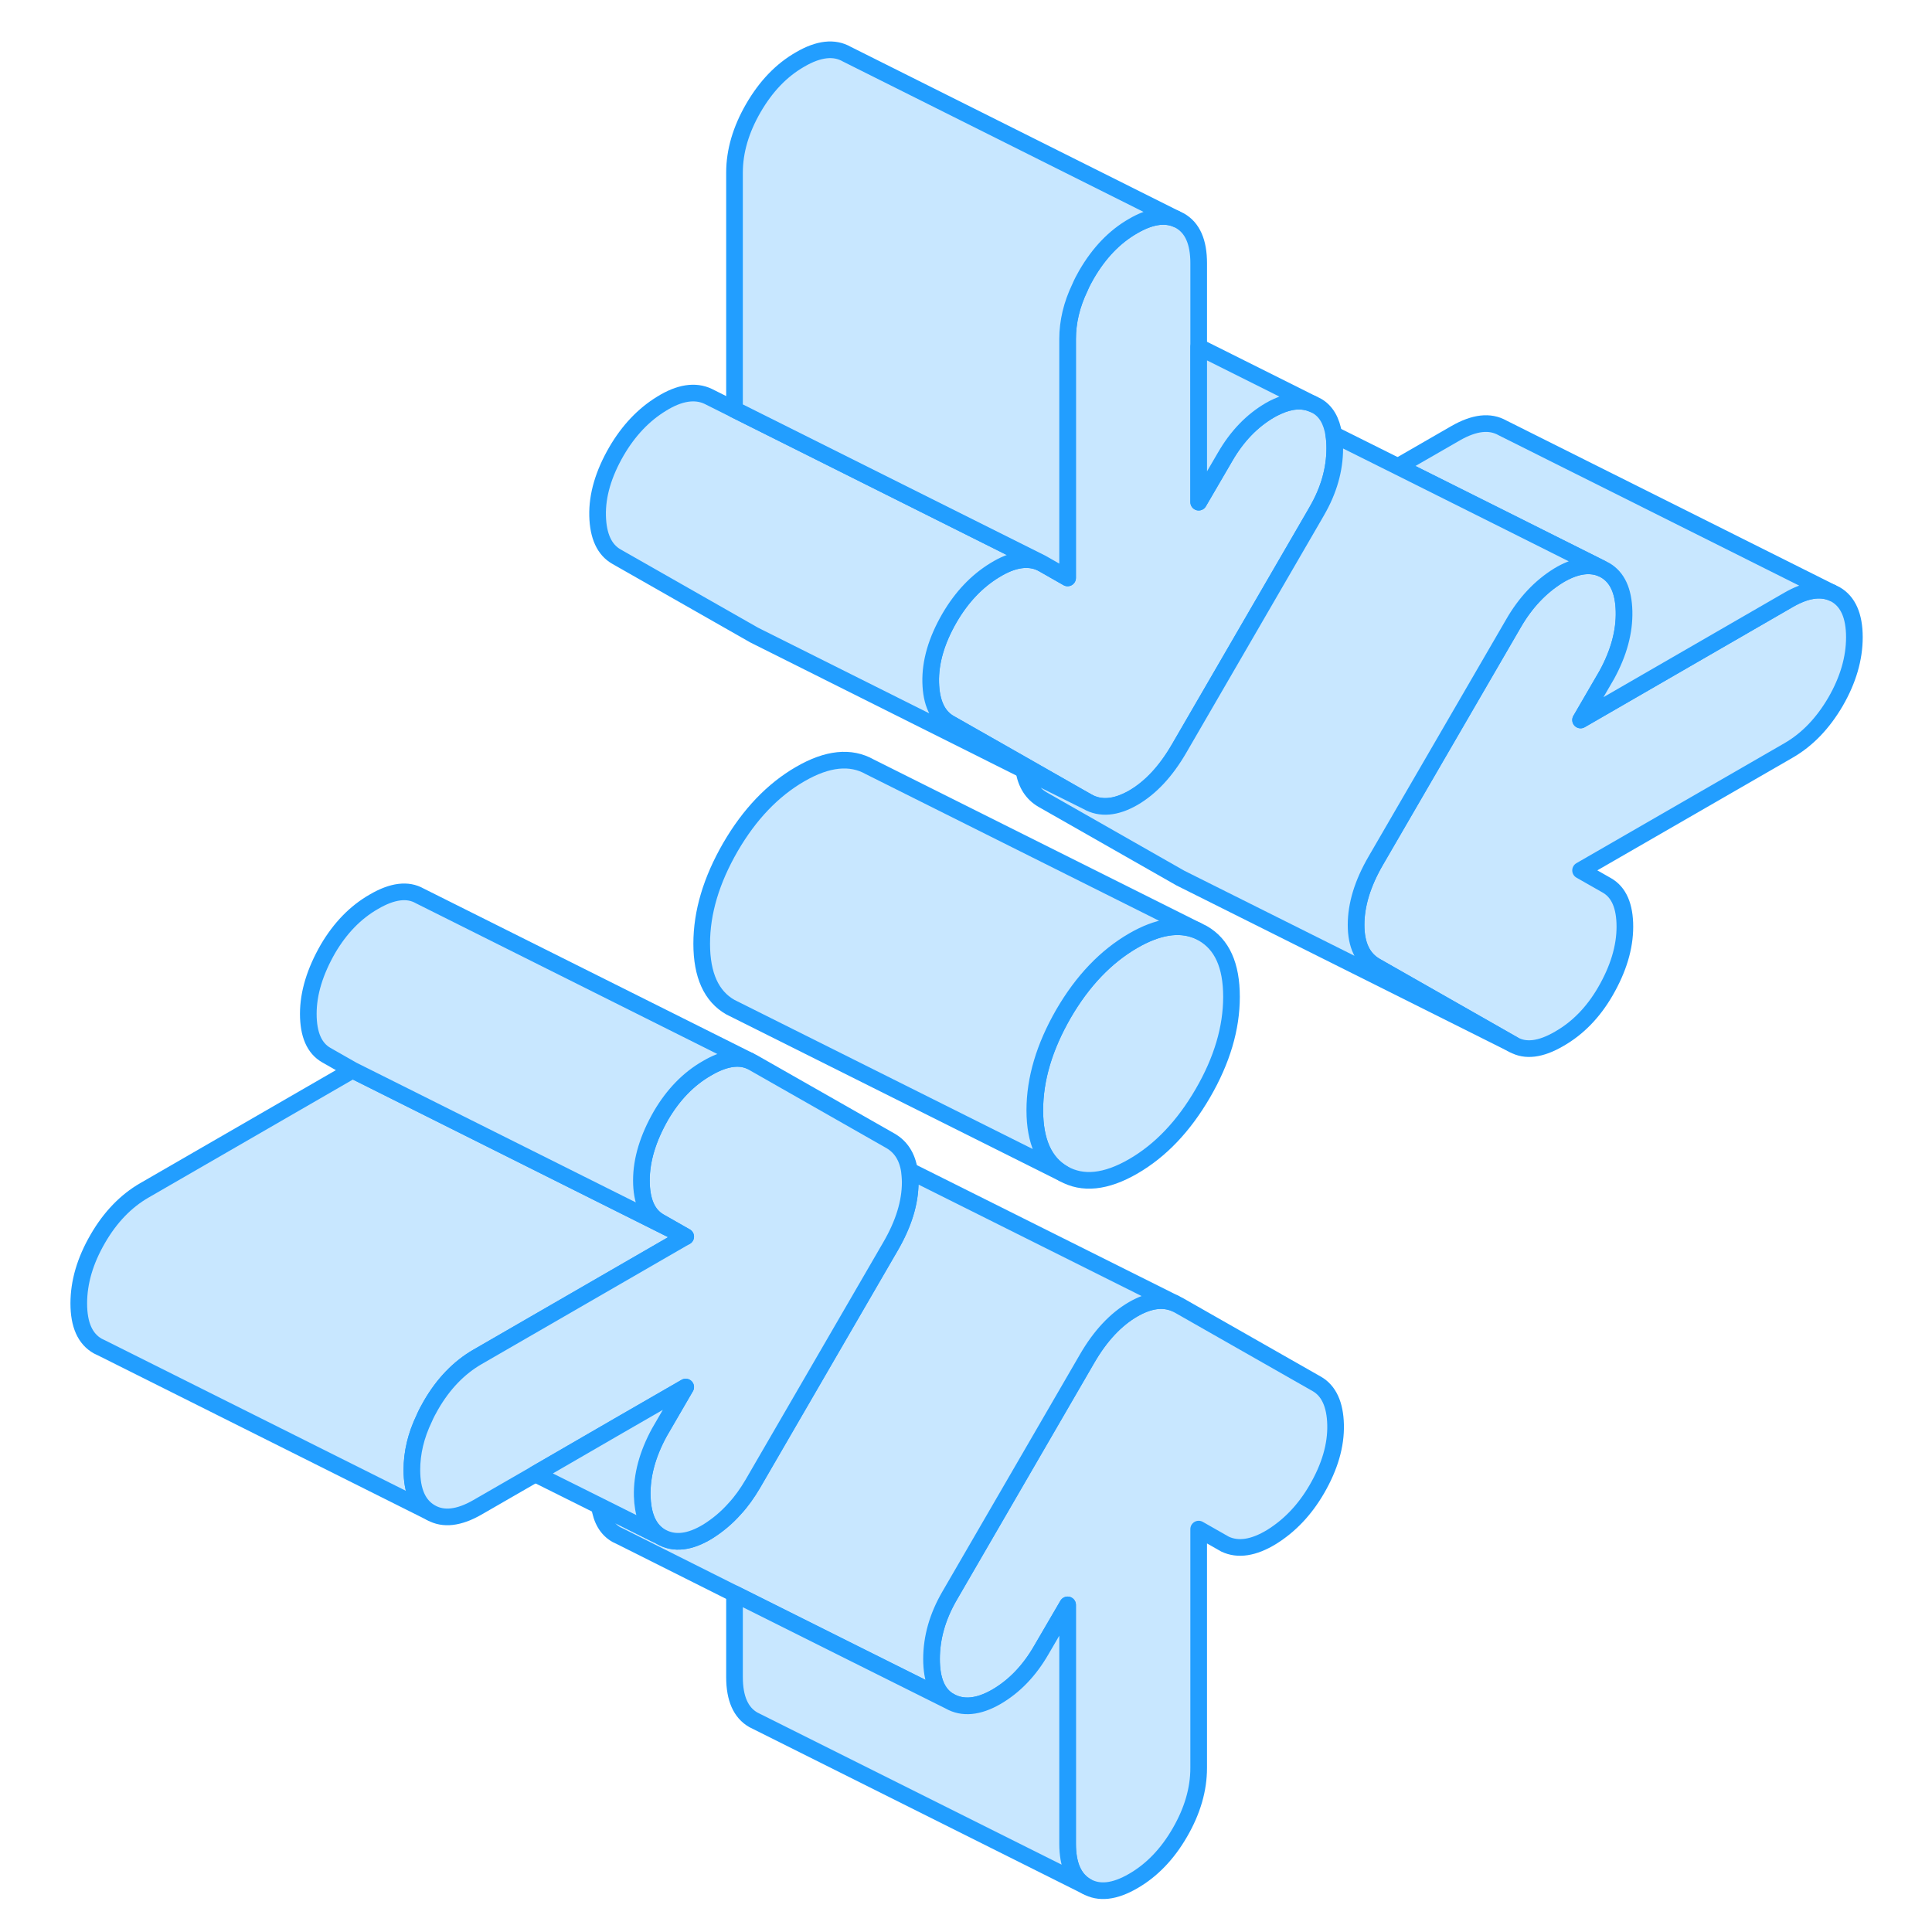<svg width="48" height="48" viewBox="0 0 112 116" fill="#c8e7ff" xmlns="http://www.w3.org/2000/svg" stroke-width="1px" stroke-linecap="round" stroke-linejoin="round"><path d="M109.34 38.26C109.34 39.54 108.96 40.83 108.21 42.13C107.45 43.43 106.52 44.4 105.4 45.05L92.9 52.26L94.48 53.16C95.2 53.57 95.56 54.4 95.56 55.64C95.56 56.88 95.17 58.18 94.38 59.54C93.66 60.78 92.74 61.73 91.62 62.37C90.51 63.02 89.59 63.13 88.87 62.72L80.6 58.01C79.81 57.56 79.42 56.73 79.42 55.53C79.42 54.33 79.81 53.04 80.6 51.68L88.87 37.43C89.59 36.18 90.49 35.23 91.57 34.56C92.55 33.97 93.4 33.83 94.14 34.12L94.38 34.24C95.1 34.66 95.48 35.47 95.51 36.7C95.54 37.92 95.2 39.19 94.48 40.51L92.9 43.23L105.4 36.01C106.41 35.43 107.26 35.29 107.98 35.58L108.21 35.69C108.96 36.12 109.34 36.98 109.34 38.26Z" stroke="#229EFF" stroke-linejoin="round"/><path d="M71.941 59.85C71.941 61.73 71.371 63.66 70.221 65.64C69.071 67.62 67.681 69.08 66.041 70.03C64.401 70.98 63.001 71.12 61.851 70.47C60.711 69.82 60.131 68.55 60.131 66.66C60.131 64.77 60.711 62.85 61.851 60.87C63.001 58.89 64.401 57.43 66.041 56.48C67.511 55.63 68.781 55.43 69.861 55.86L70.221 56.04C71.371 56.7 71.941 57.96 71.941 59.85Z" stroke="#229EFF" stroke-linejoin="round"/><path d="M78.19 85.54C78.22 86.77 77.85 88.06 77.06 89.42C76.34 90.66 75.43 91.61 74.35 92.28C73.27 92.94 72.33 93.08 71.55 92.71L69.97 91.81V106.15C69.97 107.43 69.6 108.72 68.84 110.03C68.09 111.33 67.15 112.3 66.04 112.94C64.92 113.59 63.99 113.69 63.23 113.26C62.48 112.83 62.1 111.98 62.1 110.7V96.36L60.52 99.07C59.8 100.32 58.9 101.25 57.82 101.88C56.74 102.5 55.8 102.59 55.01 102.14C54.29 101.73 53.93 100.89 53.93 99.61C53.93 98.33 54.29 97.06 55.01 95.82L63.28 81.56C64.07 80.2 64.99 79.22 66.04 78.61C66.98 78.07 67.8 77.95 68.53 78.25L68.79 78.38L77.06 83.09C77.78 83.5 78.16 84.32 78.19 85.54Z" stroke="#229EFF" stroke-linejoin="round"/><path d="M78.141 26.91C78.141 28.19 77.781 29.45 77.061 30.69L76.941 30.9L68.791 44.95C68.001 46.31 67.091 47.29 66.041 47.9C64.991 48.5 64.071 48.58 63.281 48.13L59.441 45.94L55.011 43.42C54.291 43.01 53.911 42.19 53.881 40.97C53.851 39.74 54.231 38.45 55.011 37.1C55.741 35.85 56.641 34.9 57.721 34.24C58.8 33.57 59.741 33.43 60.521 33.8L62.1 34.7V20.36C62.1 19.33 62.34 18.3 62.84 17.26C62.95 17 63.081 16.75 63.23 16.49C63.99 15.18 64.921 14.21 66.041 13.57C67.041 12.99 67.9 12.85 68.611 13.14L68.841 13.25C69.6 13.68 69.971 14.53 69.971 15.81V30.15L71.551 27.44C72.271 26.19 73.171 25.26 74.251 24.63C74.38 24.55 74.511 24.49 74.641 24.43L74.701 24.4C75.49 24.04 76.191 23.99 76.811 24.25L77.061 24.37C77.611 24.68 77.951 25.26 78.081 26.09C78.121 26.34 78.141 26.61 78.141 26.91Z" stroke="#229EFF" stroke-linejoin="round"/><path d="M39.17 74.25L26.671 81.47C25.561 82.11 24.62 83.08 23.87 84.38C23.721 84.64 23.581 84.9 23.471 85.16C22.971 86.2 22.73 87.23 22.73 88.26C22.73 89.54 23.11 90.39 23.87 90.82L4.1 80.93L3.87 80.82C3.11 80.39 2.73 79.54 2.73 78.26C2.73 76.98 3.11 75.69 3.87 74.38C4.62 73.08 5.561 72.11 6.671 71.47L19.171 64.25L39.17 74.25Z" stroke="#229EFF" stroke-linejoin="round"/><path d="M68.53 78.25C67.8 77.95 66.98 78.07 66.04 78.61C64.99 79.22 64.07 80.2 63.28 81.56L55.01 95.82C54.29 97.06 53.93 98.33 53.93 99.61C53.93 100.89 54.29 101.73 55.01 102.14L49.24 99.26L42.1 95.69L35.26 92.26L35.01 92.14C34.45 91.82 34.11 91.25 33.99 90.42L37.69 92.27C38.48 92.72 39.42 92.61 40.5 91.95C41.09 91.58 41.63 91.13 42.1 90.6C42.51 90.16 42.87 89.65 43.2 89.09L51.47 74.83C52.26 73.47 52.65 72.19 52.65 70.98C52.65 70.84 52.64 70.7 52.63 70.57C52.62 70.47 52.61 70.38 52.6 70.29L68.53 78.25Z" stroke="#229EFF" stroke-linejoin="round"/><path d="M52.651 70.98C52.651 72.19 52.261 73.47 51.471 74.83L43.2 89.09C42.87 89.65 42.511 90.16 42.1 90.6C41.63 91.13 41.09 91.58 40.501 91.95C39.42 92.61 38.48 92.72 37.69 92.27C37.59 92.21 37.501 92.15 37.42 92.09C36.87 91.63 36.59 90.87 36.56 89.82C36.53 88.59 36.87 87.32 37.59 86L39.17 83.28L35.13 85.61L30.14 88.5L26.671 90.5C25.561 91.14 24.62 91.25 23.87 90.82C23.11 90.39 22.73 89.54 22.73 88.26C22.73 87.23 22.971 86.2 23.471 85.16C23.581 84.9 23.721 84.64 23.87 84.38C24.62 83.08 25.561 82.11 26.671 81.47L39.17 74.25L37.59 73.35C36.87 72.94 36.511 72.11 36.511 70.87C36.511 69.63 36.91 68.33 37.69 66.97C38.42 65.73 39.33 64.78 40.45 64.14C41.45 63.55 42.3 63.41 42.98 63.68L43.2 63.79L51.471 68.5C52.09 68.86 52.471 69.45 52.6 70.28C52.611 70.38 52.62 70.47 52.63 70.57C52.641 70.7 52.651 70.84 52.651 70.98Z" stroke="#229EFF" stroke-linejoin="round"/><path d="M63.281 48.13L59.471 46.23L43.541 38.26L43.281 38.13L35.011 33.42C34.291 33.01 33.911 32.19 33.881 30.97C33.851 29.74 34.231 28.45 35.011 27.1C35.741 25.85 36.641 24.9 37.721 24.24C38.8 23.57 39.741 23.43 40.521 23.8L42.1 24.59L51.941 29.51L60.521 33.8C59.741 33.43 58.8 33.57 57.721 34.24C56.641 34.9 55.741 35.85 55.011 37.1C54.231 38.45 53.851 39.74 53.881 40.97C53.911 42.19 54.291 43.01 55.011 43.42L59.441 45.94L63.281 48.13Z" stroke="#229EFF" stroke-linejoin="round"/><path d="M107.98 35.58C107.26 35.29 106.41 35.43 105.4 36.01L92.9 43.23L94.48 40.51C95.2 39.19 95.54 37.92 95.51 36.7C95.48 35.47 95.1 34.66 94.38 34.24L94.14 34.12L88.61 31.35L81.93 28.01L85.4 26.01C86.52 25.37 87.45 25.26 88.21 25.69L107.98 35.58Z" stroke="#229EFF" stroke-linejoin="round"/><path d="M94.141 34.12C93.401 33.83 92.551 33.97 91.571 34.56C90.491 35.23 89.591 36.18 88.871 37.43L80.601 51.68C79.811 53.04 79.421 54.32 79.421 55.53C79.421 56.74 79.811 57.56 80.601 58.01L88.871 62.72L68.871 52.72L60.601 48.01C59.981 47.65 59.601 47.06 59.471 46.23L63.281 48.13C64.071 48.58 64.991 48.5 66.041 47.9C67.091 47.29 68.001 46.31 68.791 44.95L76.941 30.9L77.061 30.69C77.781 29.45 78.141 28.19 78.141 26.91C78.141 26.61 78.121 26.34 78.081 26.09L81.931 28.01L88.611 31.35L94.141 34.12Z" stroke="#229EFF" stroke-linejoin="round"/><path d="M76.811 24.25C76.191 23.99 75.491 24.04 74.701 24.4L74.641 24.43C74.511 24.49 74.381 24.55 74.251 24.63C73.171 25.26 72.271 26.19 71.551 27.44L69.971 30.15V20.83L76.811 24.25Z" stroke="#229EFF" stroke-linejoin="round"/><path d="M68.611 13.14C67.901 12.85 67.041 12.99 66.041 13.57C64.921 14.21 63.991 15.18 63.231 16.49C63.081 16.75 62.951 17 62.841 17.26C62.341 18.3 62.101 19.33 62.101 20.36V34.7L60.521 33.8L51.941 29.51L42.101 24.59V10.36C42.101 9.08 42.481 7.79 43.231 6.49C43.991 5.18 44.921 4.21 46.041 3.57C47.151 2.92 48.091 2.82 48.841 3.25L68.611 13.14Z" stroke="#229EFF" stroke-linejoin="round"/><path d="M69.861 55.86C68.781 55.43 67.511 55.63 66.041 56.48C64.401 57.43 63.001 58.89 61.851 60.87C60.711 62.85 60.131 64.78 60.131 66.66C60.131 68.54 60.711 69.82 61.851 70.47L41.851 60.47C40.711 59.82 40.131 58.55 40.131 56.66C40.131 54.77 40.711 52.85 41.851 50.87C43.001 48.89 44.401 47.43 46.041 46.48C47.681 45.53 49.071 45.39 50.221 46.04L69.861 55.86Z" stroke="#229EFF" stroke-linejoin="round"/><path d="M63.231 113.26L43.231 103.26C42.481 102.83 42.101 101.98 42.101 100.7V95.69L49.241 99.26L55.011 102.14C55.801 102.59 56.741 102.5 57.821 101.88C58.901 101.25 59.801 100.32 60.521 99.07L62.101 96.36V110.7C62.101 111.98 62.481 112.83 63.231 113.26Z" stroke="#229EFF" stroke-linejoin="round"/><path d="M37.591 86C36.871 87.32 36.531 88.59 36.56 89.82C36.59 90.87 36.871 91.63 37.421 92.09C37.401 92.1 37.381 92.1 37.371 92.11L33.991 90.42L30.141 88.5L35.131 85.61L39.171 83.28L37.591 86Z" stroke="#229EFF" stroke-linejoin="round"/><path d="M42.981 63.68C42.301 63.41 41.451 63.55 40.451 64.14C39.331 64.78 38.421 65.73 37.691 66.97C36.911 68.33 36.511 69.63 36.511 70.87C36.511 72.11 36.871 72.94 37.591 73.35L39.171 74.25L19.171 64.25L17.591 63.35C16.871 62.94 16.511 62.11 16.511 60.87C16.511 59.63 16.911 58.33 17.691 56.97C18.421 55.73 19.331 54.78 20.451 54.14C21.561 53.49 22.481 53.38 23.201 53.79L42.981 63.68Z" stroke="#229EFF" stroke-linejoin="round"/></svg>